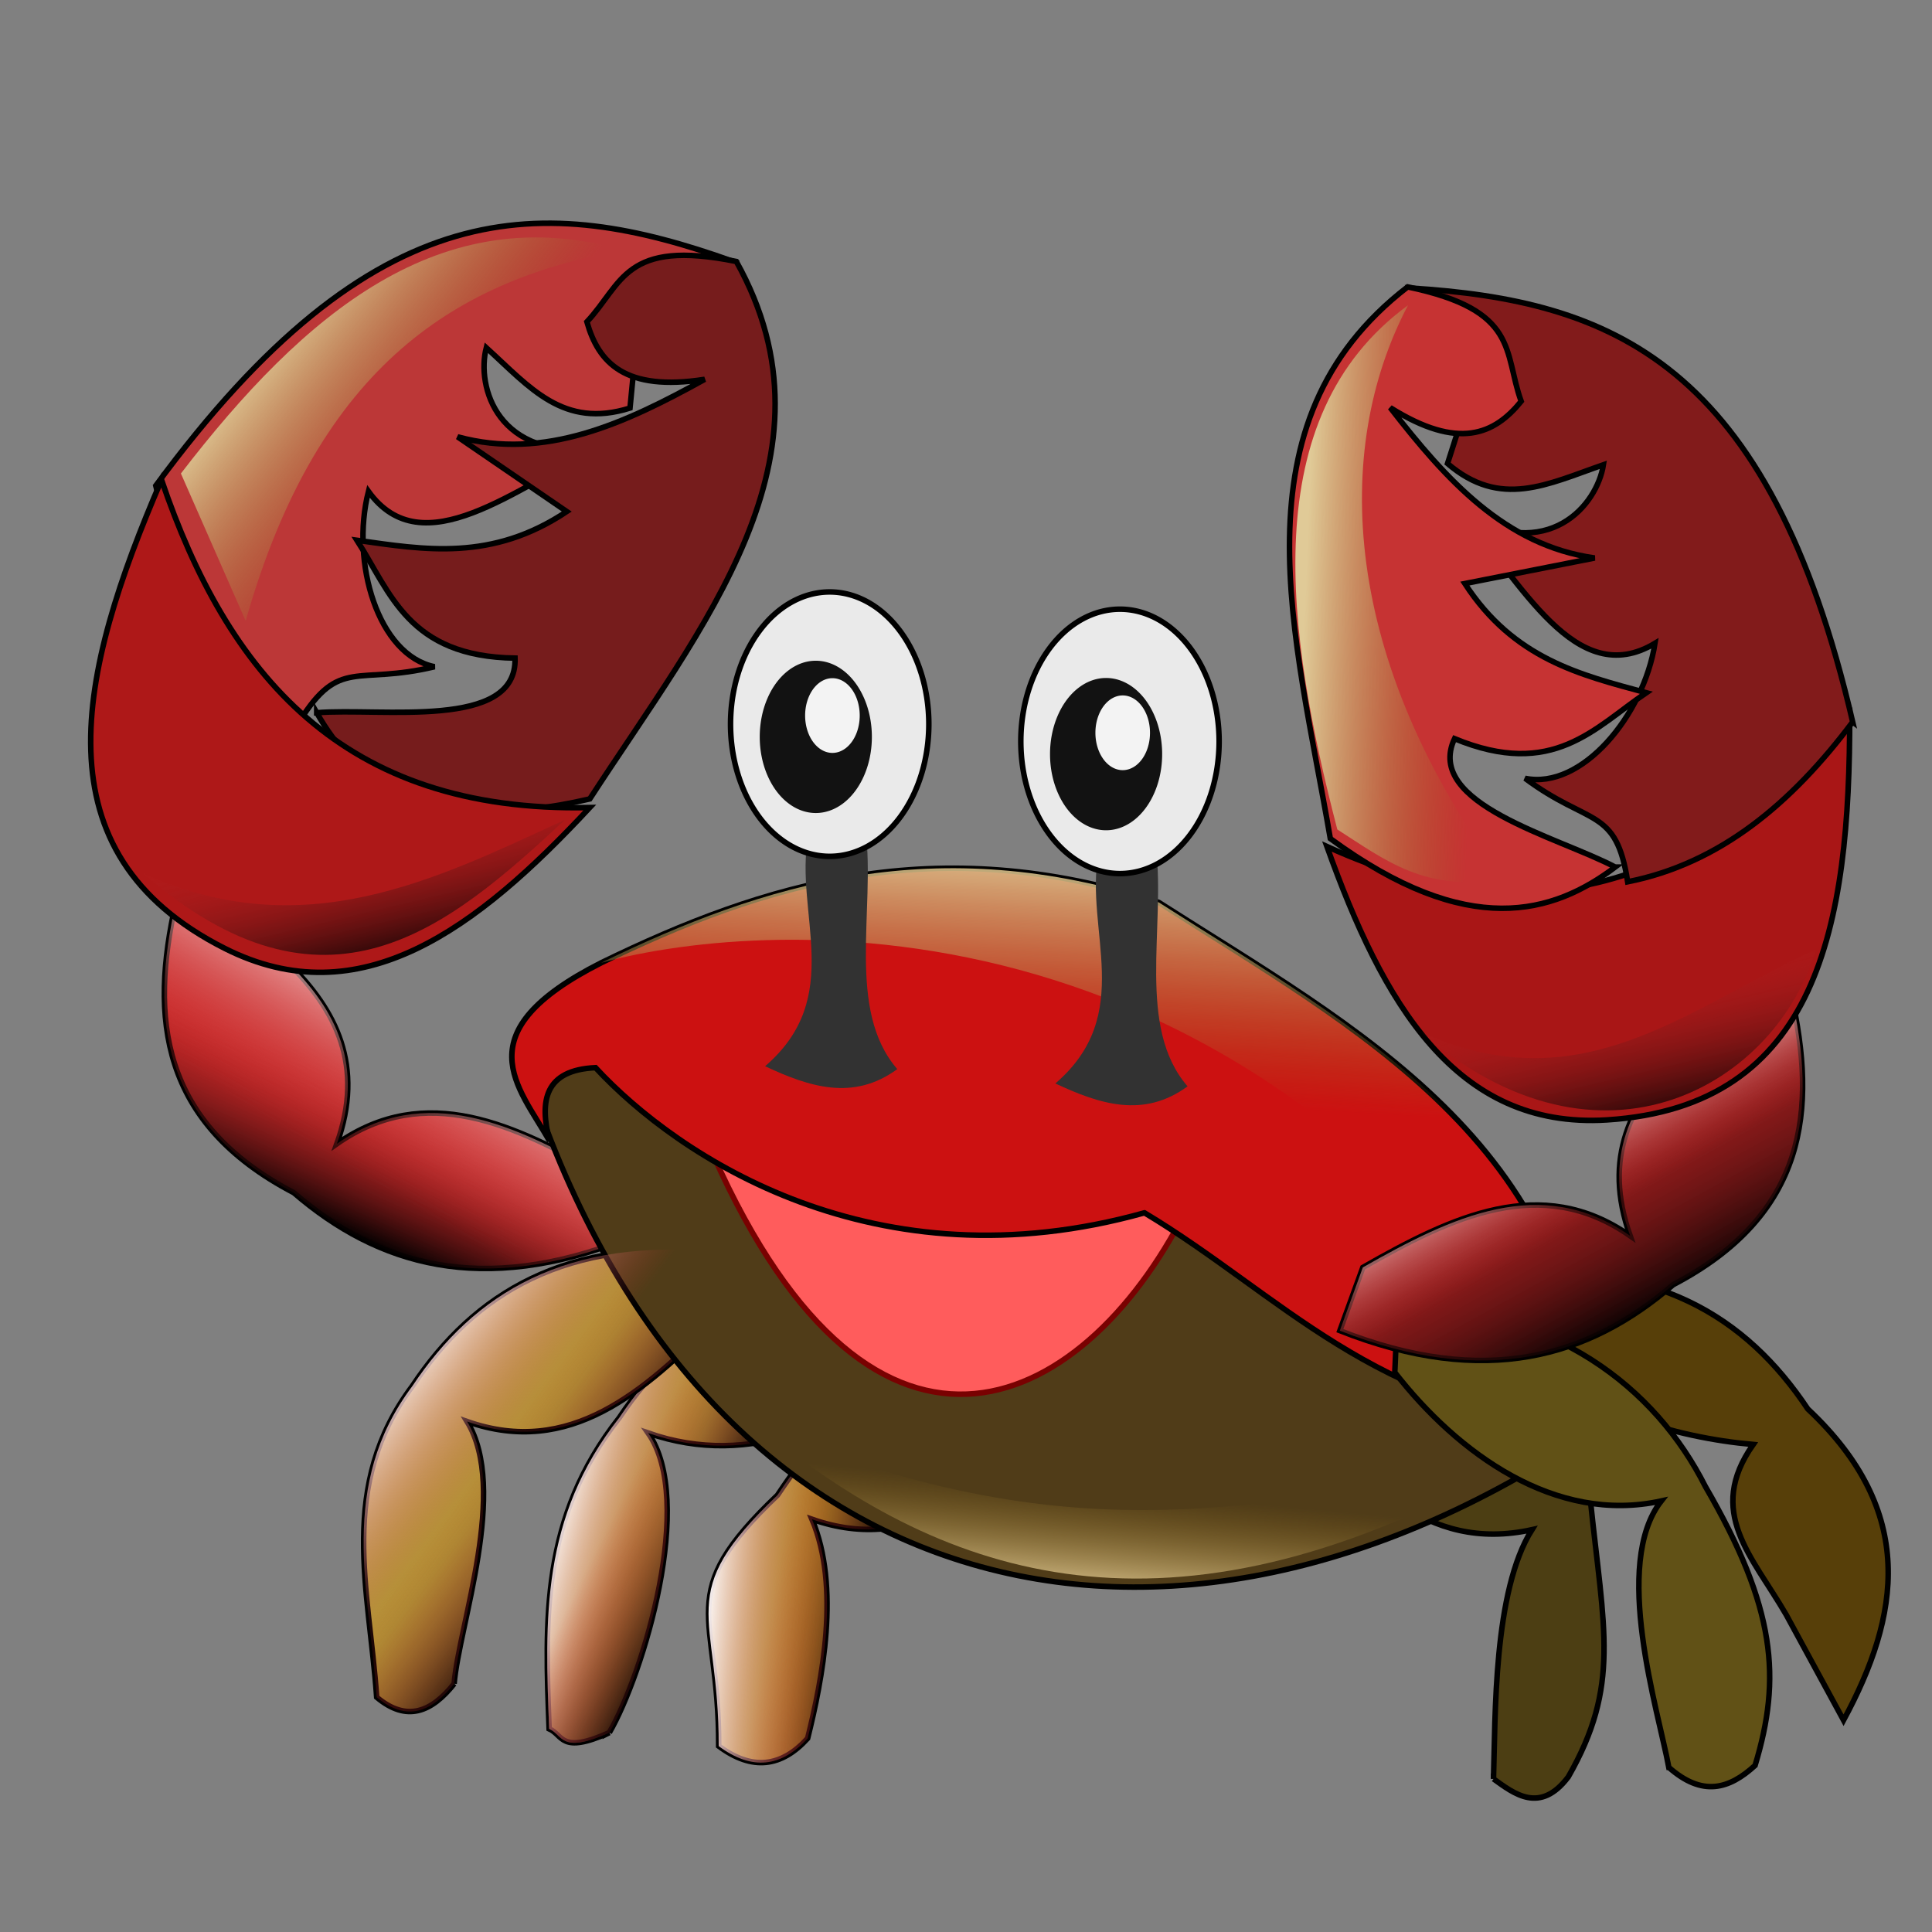 <?xml version="1.0" encoding="UTF-8" standalone="no"?>
<!-- Created with Inkscape (http://www.inkscape.org/) -->

<svg
   xmlns:dc="http://purl.org/dc/elements/1.1/"
   xmlns:cc="http://creativecommons.org/ns#"
   xmlns:rdf="http://www.w3.org/1999/02/22-rdf-syntax-ns#"
   xmlns:svg="http://www.w3.org/2000/svg"
   xmlns="http://www.w3.org/2000/svg"
   xmlns:xlink="http://www.w3.org/1999/xlink"
   xmlns:sodipodi="http://sodipodi.sourceforge.net/DTD/sodipodi-0.dtd"
   xmlns:inkscape="http://www.inkscape.org/namespaces/inkscape"
   id="svg2"
   version="1.1"
   inkscape:version="0.48.0 r9654"
   width="256"
   height="256"
   sodipodi:docname="gambas2.svg">
  <rect width="100%" height="100%" fill="#808080" stroke="none"/>
  <defs
     id="defs6">
    <linearGradient
       id="linearGradient3797">
      <stop
         id="stop3799"
         offset="0"
         style="stop-color:#000000;stop-opacity:1;" />
      <stop
         id="stop3801"
         offset="1"
         style="stop-color:#cb2828;stop-opacity:0;" />
    </linearGradient>
    <linearGradient
       id="linearGradient3787">
      <stop
         style="stop-color:#ffffff;stop-opacity:1;"
         offset="0"
         id="stop3789" />
      <stop
         style="stop-color:#cb2828;stop-opacity:0;"
         offset="1"
         id="stop3791" />
    </linearGradient>
    <linearGradient
       id="linearGradient3860">
      <stop
         style="stop-color:#e0ca97;stop-opacity:1;"
         offset="0"
         id="stop3862" />
      <stop
         style="stop-color:#95711e;stop-opacity:0;"
         offset="1"
         id="stop3864" />
    </linearGradient>
    <linearGradient
       inkscape:collect="always"
       xlink:href="#linearGradient3860"
       id="linearGradient3866"
       x1="39.75"
       y1="39.406"
       x2="61.171"
       y2="56.276"
       gradientUnits="userSpaceOnUse" />
    <linearGradient
       inkscape:collect="always"
       xlink:href="#linearGradient3860"
       id="linearGradient3870"
       gradientUnits="userSpaceOnUse"
       x1="47.952"
       y1="37.9"
       x2="61.171"
       y2="56.276"
       gradientTransform="matrix(0.614,-0.789,0.789,0.614,114.144,79.647)" />
    <linearGradient
       inkscape:collect="always"
       xlink:href="#linearGradient3860"
       id="linearGradient3880"
       x1="140.932"
       y1="112.202"
       x2="138.971"
       y2="145.053"
       gradientUnits="userSpaceOnUse" />
    <linearGradient
       inkscape:collect="always"
       xlink:href="#linearGradient3860"
       id="linearGradient3890"
       x1="149.253"
       y1="212.033"
       x2="150.549"
       y2="197.827"
       gradientUnits="userSpaceOnUse" />
    <linearGradient
       inkscape:collect="always"
       xlink:href="#linearGradient3787"
       id="linearGradient3793"
       x1="57.291"
       y1="128.736"
       x2="42.848"
       y2="152.708"
       gradientUnits="userSpaceOnUse" />
    <linearGradient
       inkscape:collect="always"
       xlink:href="#linearGradient3797"
       id="linearGradient3803"
       gradientUnits="userSpaceOnUse"
       x1="37.758"
       y1="159.811"
       x2="46.103"
       y2="141.462" />
    <linearGradient
       inkscape:collect="always"
       xlink:href="#linearGradient3797"
       id="linearGradient3813"
       x1="223.411"
       y1="171.998"
       x2="209.559"
       y2="146.842"
       gradientUnits="userSpaceOnUse" />
    <linearGradient
       inkscape:collect="always"
       xlink:href="#linearGradient3787"
       id="linearGradient3817"
       gradientUnits="userSpaceOnUse"
       x1="202.99"
       y1="147.434"
       x2="211.039"
       y2="161.639" />
    <linearGradient
       inkscape:collect="always"
       xlink:href="#linearGradient3797"
       id="linearGradient3827"
       x1="47.74"
       y1="129.704"
       x2="42.821"
       y2="108.987"
       gradientUnits="userSpaceOnUse" />
    <linearGradient
       inkscape:collect="always"
       xlink:href="#linearGradient3797"
       id="linearGradient3831"
       gradientUnits="userSpaceOnUse"
       x1="47.74"
       y1="129.704"
       x2="42.821"
       y2="108.987"
       gradientTransform="translate(169.286,21.013)" />
    <linearGradient
       inkscape:collect="always"
       xlink:href="#linearGradient3787"
       id="linearGradient3841"
       x1="43.744"
       y1="191.449"
       x2="60.656"
       y2="204.175"
       gradientUnits="userSpaceOnUse" />
    <linearGradient
       inkscape:collect="always"
       xlink:href="#linearGradient3797"
       id="linearGradient3845"
       gradientUnits="userSpaceOnUse"
       x1="77.779"
       y1="205.063"
       x2="63.616"
       y2="194.704" />
    <linearGradient
       inkscape:collect="always"
       xlink:href="#linearGradient3797"
       id="linearGradient3855"
       x1="96.187"
       y1="203.604"
       x2="83.045"
       y2="197.093"
       gradientUnits="userSpaceOnUse" />
    <linearGradient
       inkscape:collect="always"
       xlink:href="#linearGradient3787"
       id="linearGradient3859"
       gradientUnits="userSpaceOnUse"
       x1="75.174"
       y1="193.837"
       x2="91.036"
       y2="197.981" />
    <linearGradient
       inkscape:collect="always"
       xlink:href="#linearGradient3787"
       id="linearGradient3869"
       x1="93.886"
       y1="206.065"
       x2="109.612"
       y2="207.248"
       gradientUnits="userSpaceOnUse" />
    <linearGradient
       inkscape:collect="always"
       xlink:href="#linearGradient3797"
       id="linearGradient3873"
       gradientUnits="userSpaceOnUse"
       x1="116.674"
       y1="208.136"
       x2="103.397"
       y2="205.769" />
  </defs>
  <sodipodi:namedview
     pagecolor="#ffffff"
     bordercolor="#666666"
     borderopacity="1"
     objecttolerance="10"
     gridtolerance="10"
     guidetolerance="10"
     inkscape:pageopacity="0"
     inkscape:pageshadow="2"
     inkscape:window-width="1680"
     inkscape:window-height="1022"
     id="namedview4"
     showgrid="false"
     inkscape:zoom="3.3789062"
     inkscape:cx="128"
     inkscape:cy="128"
     inkscape:window-x="-2"
     inkscape:window-y="0"
     inkscape:window-maximized="1"
     inkscape:current-layer="svg2" />
  <path
     sodipodi:nodetypes="ccccccc"
     inkscape:connector-curvature="0"
     id="path3798"
     d="m 107.017,230.345 c 1.942,-7.782 4.368,-20.07 0.571,-29.039 13.583,4.779 23.425,-3.892 33,-13.525 l 0.691,-8.888 c -20.587,-2.16 -30.092,6.975 -38.263,19.23 -13.972,13.324 -7.735,15.261 -7.785,33.244 4.452,3.325 8.349,2.761 11.786,-1.021 z"
     style="fill:#ab9524;fill-opacity:1;stroke:#000000;stroke-width:0.732px;stroke-linecap:butt;stroke-linejoin:miter;stroke-opacity:1" />
  <path
     sodipodi:nodetypes="ccccccc"
     inkscape:connector-curvature="0"
     id="path3871"
     d="m 107.017,230.345 c 1.942,-7.782 4.368,-20.07 0.571,-29.039 13.583,4.779 23.425,-3.892 33,-13.525 l 0.691,-8.888 c -20.587,-2.16 -30.092,6.975 -38.263,19.23 -13.972,13.324 -7.735,15.261 -7.785,33.244 4.452,3.325 8.349,2.761 11.786,-1.021 z"
     style="fill:url(#linearGradient3873);fill-opacity:1;stroke:none;stroke-width:0.732px;stroke-linecap:butt;stroke-linejoin:miter;stroke-opacity:1" />
  <path
     style="fill:url(#linearGradient3869);fill-opacity:1;stroke:none;stroke-width:0.732px;stroke-linecap:butt;stroke-linejoin:miter;stroke-opacity:1"
     d="m 107.017,230.345 c 1.942,-7.782 4.368,-20.07 0.571,-29.039 13.583,4.779 23.425,-3.892 33,-13.525 l 0.691,-8.888 c -20.587,-2.16 -30.092,6.975 -38.263,19.23 -13.972,13.324 -7.735,15.261 -7.785,33.244 4.452,3.325 8.349,2.761 11.786,-1.021 z"
     id="path3861"
     inkscape:connector-curvature="0"
     sodipodi:nodetypes="ccccccc" />
  <path
     style="fill:#b29f38;fill-opacity:1;stroke:#000000;stroke-width:0.732px;stroke-linecap:butt;stroke-linejoin:miter;stroke-opacity:1"
     d="m 80.739,229.583 c 4.504,-7.782 11.454,-30.734 5.141,-39.702 13.583,4.779 26.853,-1.226 36.428,-10.859 l 0.691,-8.888 c -20.587,-2.16 -32.758,5.452 -40.929,17.706 -10.469,13.283 -9.852,26.802 -9.308,41.241 1.87,0.799 1.459,3.422 7.978,0.502 z"
     id="path3796"
     inkscape:connector-curvature="0"
     sodipodi:nodetypes="ccccccc" />
  <path
     style="fill:url(#linearGradient3859);fill-opacity:1;stroke:none;stroke-width:0.732px;stroke-linecap:butt;stroke-linejoin:miter;stroke-opacity:1"
     d="m 80.739,229.583 c 4.504,-7.782 11.454,-30.734 5.141,-39.702 13.583,4.779 26.853,-1.226 36.428,-10.859 l 0.691,-8.888 c -20.587,-2.16 -32.758,5.452 -40.929,17.706 -10.469,13.283 -9.852,26.802 -9.308,41.241 1.87,0.799 1.459,3.422 7.978,0.502 z"
     id="path3857"
     inkscape:connector-curvature="0"
     sodipodi:nodetypes="ccccccc" />
  <path
     sodipodi:nodetypes="ccccccc"
     inkscape:connector-curvature="0"
     id="path3847"
     d="m 80.739,229.583 c 4.504,-7.782 11.454,-30.734 5.141,-39.702 13.583,4.779 26.853,-1.226 36.428,-10.859 l 0.691,-8.888 c -20.587,-2.16 -32.758,5.452 -40.929,17.706 -10.469,13.283 -9.852,26.802 -9.308,41.241 1.87,0.799 1.459,3.422 7.978,0.502 z"
     style="fill:url(#linearGradient3855);fill-opacity:1;stroke:none;stroke-width:0.732px;stroke-linecap:butt;stroke-linejoin:miter;stroke-opacity:1" />
  <path
     sodipodi:nodetypes="ccccccc"
     inkscape:connector-curvature="0"
     id="path3804"
     d="m 197.897,235.715 c 0.26,-8.269 -0.043,-24.883 5.096,-33.023 -14.061,3.103 -22.783,-6.694 -31.124,-17.413 l 0.388,-8.907 c 20.697,0.344 31.859,9.37 38.49,22.522 1.775,17.09 3.983,24.467 -2.946,36.561 -3.746,4.951 -7.17,2.219 -9.904,0.26 z"
     style="fill:#4c3e13;fill-opacity:1;stroke:#000000;stroke-width:0.732px;stroke-linecap:butt;stroke-linejoin:miter;stroke-opacity:1" />
  <path
     sodipodi:nodetypes="ccccccc"
     inkscape:connector-curvature="0"
     id="path3794"
     d="m 60.174,223.109 c 0.651,-7.782 7.227,-25.783 1.714,-34.752 13.583,4.779 23.425,-3.892 33,-13.525 l 0.691,-8.888 c -20.587,-2.16 -32.758,5.452 -40.929,17.706 -9.917,13.232 -5.74,26.843 -4.738,41.241 3.984,3.348 7.292,1.96 10.263,-1.783 z"
     style="fill:#b19c37;fill-opacity:1;stroke:#000000;stroke-width:0.732px;stroke-linecap:butt;stroke-linejoin:miter;stroke-opacity:1" />
  <path
     style="fill:#bc3737;fill-opacity:1;stroke:#000000;stroke-width:0.732px;stroke-linecap:butt;stroke-linejoin:miter;stroke-opacity:1"
     d="M 20.641,64.353 C 49.703,24.813 72.086,25.684 97.188,34.648 92.999,37.187 78.132,38.54 84.621,42.265 l -1.142,11.806 c -8.844,2.764 -13.222,-2.699 -19.042,-7.998 -1.331,5.217 1.484,14.973 14.853,13.329 -10.98,5.202 -23.283,15.696 -30.467,5.713 -2.393,9.429 1.278,21.701 8.759,23.231 C 47.214,90.833 45.013,87.05 39.682,95.582 29.409,88.538 23.823,77.476 20.641,64.353 z"
     id="path3755"
     inkscape:connector-curvature="0"
     sodipodi:nodetypes="cccccccccc" />
  <path
     style="fill:#761c1c;fill-opacity:1;stroke:#000000;stroke-width:0.732px;stroke-linecap:butt;stroke-linejoin:miter;stroke-opacity:1"
     d="m 41.967,94.439 c 5.083,8.904 14.073,16.54 36.179,11.425 C 93.014,82.965 111.985,60.476 97.569,34.648 82.719,31.629 82.512,37.582 77.766,42.646 c 1.529,5.398 5.015,9.273 15.614,7.617 -10.551,5.838 -21.201,10.778 -32.752,7.617 l 14.472,9.902 c -9.938,6.636 -18.851,5.072 -27.801,3.808 4.47,6.963 6.813,15.415 20.946,15.614 0.321,9.588 -17.71,6.536 -26.278,7.236 z"
     id="path3757"
     inkscape:connector-curvature="0"
     sodipodi:nodetypes="cccccccccc" />
  <path
     style="fill:#cb2828;fill-opacity:1;stroke:#000000;stroke-width:0.732px;stroke-linecap:butt;stroke-linejoin:miter;stroke-opacity:1"
     d="m 38.159,127.572 c 6.425,6.291 10.153,13.66 6.474,23.993 11.806,-8.244 23.612,-2.526 35.418,4.189 l 3.047,8.378 c -19.256,7.596 -33.021,3.524 -44.177,-6.093 C 21.227,148.786 19.82,134.879 23.307,119.574 z"
     id="path3761"
     inkscape:connector-curvature="0"
     sodipodi:nodetypes="ccccccc" />
  <path
     style="fill:url(#linearGradient3803);fill-opacity:1;stroke:none;stroke-width:0.732px;stroke-linecap:butt;stroke-linejoin:miter;stroke-opacity:1"
     d="m 38.159,127.572 c 6.425,6.291 10.153,13.66 6.474,23.993 11.806,-8.244 23.612,-2.526 35.418,4.189 l 3.047,8.378 c -19.256,7.596 -33.021,3.524 -44.177,-6.093 C 21.227,148.786 19.82,134.879 23.307,119.574 z"
     id="path3795"
     inkscape:connector-curvature="0"
     sodipodi:nodetypes="ccccccc" />
  <path
     sodipodi:nodetypes="ccccccc"
     inkscape:connector-curvature="0"
     id="path3785"
     d="m 38.159,127.572 c 6.425,6.291 10.153,13.66 6.474,23.993 11.806,-8.244 23.612,-2.526 35.418,4.189 l 3.047,8.378 c -19.256,7.596 -33.021,3.524 -44.177,-6.093 C 21.227,148.786 19.82,134.879 23.307,119.574 z"
     style="fill:url(#linearGradient3793);fill-opacity:1;stroke:none;stroke-width:0.732px;stroke-linecap:butt;stroke-linejoin:miter;stroke-opacity:1" />
  <path
     sodipodi:nodetypes="ccccccc"
     inkscape:connector-curvature="0"
     id="path3843"
     d="m 60.174,223.109 c 0.651,-7.782 7.227,-25.783 1.714,-34.752 13.583,4.779 23.425,-3.892 33,-13.525 l 0.691,-8.888 c -20.587,-2.16 -32.758,5.452 -40.929,17.706 -9.917,13.232 -5.74,26.843 -4.738,41.241 3.984,3.348 7.292,1.96 10.263,-1.783 z"
     style="fill:url(#linearGradient3845);fill-opacity:1;stroke:none;stroke-width:0.732px;stroke-linecap:butt;stroke-linejoin:miter;stroke-opacity:1" />
  <path
     style="fill:#503c18;fill-opacity:1;stroke:#000000;stroke-width:0.732px;stroke-linecap:butt;stroke-linejoin:miter;stroke-opacity:1"
     d="M 68.626,138.235 C 115.722,128.953 162.819,118.524 209.915,190.409 151.263,229.271 89.706,210.823 68.626,138.235 z"
     id="path3765"
     inkscape:connector-curvature="0"
     sodipodi:nodetypes="ccc" />
  <path
     style="fill:#ff5c5c;fill-opacity:1;stroke:#790101;stroke-width:0.732px;stroke-linecap:butt;stroke-linejoin:miter;stroke-opacity:1"
     d="m 94.522,153.088 c 21.541,48.333 49.803,33.826 63.218,6.093 z"
     id="path3784"
     inkscape:connector-curvature="0"
     sodipodi:nodetypes="ccc" />
  <path
     style="fill:url(#linearGradient3841);fill-opacity:1;stroke:none;stroke-width:0.732px;stroke-linecap:butt;stroke-linejoin:miter;stroke-opacity:1"
     d="m 60.174,223.109 c 0.651,-7.782 7.227,-25.783 1.714,-34.752 13.583,4.779 23.425,-3.892 33,-13.525 l 0.691,-8.888 c -20.587,-2.16 -32.758,5.452 -40.929,17.706 -9.917,13.232 -5.74,26.843 -4.738,41.241 3.984,3.348 7.292,1.96 10.263,-1.783 z"
     id="path3833"
     inkscape:connector-curvature="0"
     sodipodi:nodetypes="ccccccc" />
  <path
     style="fill:#cc1111;fill-opacity:1;stroke:#000000;stroke-width:0.732px;stroke-linecap:butt;stroke-linejoin:miter;stroke-opacity:1"
     d="m 151.648,160.704 c 17.998,10.79 30.498,26.079 58.648,28.563 -0.97,-37.624 -30.871,-53.141 -56.744,-69.693 -29.541,-9.618 -52.379,-2.479 -73.882,7.997 -18.295,9.263 -11.013,16.301 -6.855,23.612 -1.369,-5.362 -0.618,-9.4 6.093,-9.711 10.973,11.844 37.089,29.211 72.739,19.232 z"
     id="path3763"
     inkscape:connector-curvature="0"
     sodipodi:nodetypes="ccccccc" />
  <path
     sodipodi:nodetypes="cccc"
     inkscape:connector-curvature="0"
     id="path3872"
     d="m 210.296,189.267 c -0.97,-37.624 -30.871,-53.141 -56.744,-69.693 -29.541,-9.618 -52.379,-2.479 -73.882,7.997 22.205,-6.036 87.942,-10.361 130.626,61.695 z"
     style="fill:url(#linearGradient3880);fill-opacity:1;stroke:none;stroke-width:0.732px;stroke-linecap:butt;stroke-linejoin:miter;stroke-opacity:1" />
  <path
     style="fill:#323232;fill-opacity:1;stroke:none"
     d="m 107.09,110.815 7.617,-0.762 c 1.274,10.597 -2.593,23.766 4.189,31.609 -5.839,4.277 -11.679,2.35 -17.518,-0.381 10.678,-9.181 3.838,-20.308 5.713,-30.467 z"
     id="rect3767"
     inkscape:connector-curvature="0"
     sodipodi:nodetypes="ccccc" />
  <path
     sodipodi:type="arc"
     style="fill:#eaeaea;fill-opacity:1;stroke:#000000;stroke-opacity:1"
     id="path3770"
     sodipodi:cx="182.34103"
     sodipodi:cy="194.56647"
     sodipodi:rx="17.947977"
     sodipodi:ry="23.930635"
     d="m 200.289,194.566 a 17.948,23.931 0 1 1 -35.896,0 17.948,23.931 0 1 1 35.896,0 z"
     transform="matrix(0.732,0,0,0.732,-23.536,-46.469)" />
  <path
     sodipodi:type="arc"
     style="fill:#121212;fill-opacity:1;stroke:none"
     id="path3772"
     sodipodi:cx="189.36417"
     sodipodi:cy="193.2659"
     sodipodi:rx="8.8439302"
     sodipodi:ry="11.705202"
     d="m 198.208,193.266 a 8.844,11.705 0 1 1 -17.688,0 8.844,11.705 0 1 1 17.688,0 z"
     transform="matrix(0.84,0,0,0.862,-50.967,-68.955)" />
  <path
     sodipodi:type="arc"
     style="fill:#f3f3f3;fill-opacity:1;stroke:none"
     id="path3774"
     sodipodi:cx="188.06358"
     sodipodi:cy="187.54335"
     sodipodi:rx="7.0231214"
     sodipodi:ry="10.144508"
     d="m 195.087,187.543 a 7.023,10.145 0 1 1 -14.046,0 7.023,10.145 0 1 1 14.046,0 z"
     transform="matrix(0.515,0,0,0.488,13.447,3.293)" />
  <path
     sodipodi:nodetypes="ccccc"
     inkscape:connector-curvature="0"
     id="path3776"
     d="m 145.554,113.1 7.617,-0.762 c 1.274,10.597 -2.593,23.766 4.189,31.609 -5.839,4.277 -11.679,2.35 -17.518,-0.381 10.678,-9.181 3.838,-20.308 5.713,-30.467 z"
     style="fill:#323232;fill-opacity:1;stroke:none" />
  <path
     transform="matrix(0.732,0,0,0.732,14.928,-44.184)"
     d="m 200.289,194.566 a 17.948,23.931 0 1 1 -35.896,0 17.948,23.931 0 1 1 35.896,0 z"
     sodipodi:ry="23.930635"
     sodipodi:rx="17.947977"
     sodipodi:cy="194.56647"
     sodipodi:cx="182.34103"
     id="path3778"
     style="fill:#eaeaea;fill-opacity:1;stroke:#000000;stroke-opacity:1"
     sodipodi:type="arc" />
  <path
     transform="matrix(0.84,0,0,0.862,-12.503,-66.67)"
     d="m 198.208,193.266 a 8.844,11.705 0 1 1 -17.688,0 8.844,11.705 0 1 1 17.688,0 z"
     sodipodi:ry="11.705202"
     sodipodi:rx="8.8439302"
     sodipodi:cy="193.2659"
     sodipodi:cx="189.36417"
     id="path3780"
     style="fill:#121212;fill-opacity:1;stroke:none"
     sodipodi:type="arc" />
  <path
     transform="matrix(0.515,0,0,0.488,51.911,5.578)"
     d="m 195.087,187.543 a 7.023,10.145 0 1 1 -14.046,0 7.023,10.145 0 1 1 14.046,0 z"
     sodipodi:ry="10.144508"
     sodipodi:rx="7.0231214"
     sodipodi:cy="187.54335"
     sodipodi:cx="188.06358"
     id="path3782"
     style="fill:#f3f3f3;fill-opacity:1;stroke:none"
     sodipodi:type="arc" />
  <path
     sodipodi:nodetypes="ccccccc"
     inkscape:connector-curvature="0"
     id="path3802"
     d="m 236.685,213.969 c -4.504,-7.782 -10.692,-13.596 -4.38,-22.565 -10.324,-0.924 -23.063,-4.527 -33,-13.525 l -0.691,-8.888 c 20.587,-2.16 32.758,5.452 40.929,17.706 14.568,13.655 12.197,27.43 4.738,41.241 z"
     style="fill:#573f09;fill-opacity:1;stroke:#000000;stroke-width:0.732px;stroke-linecap:butt;stroke-linejoin:miter;stroke-opacity:1" />
  <path
     style="fill:#615116;fill-opacity:1;stroke:#000000;stroke-width:0.732px;stroke-linecap:butt;stroke-linejoin:miter;stroke-opacity:1"
     d="m 221.128,234.191 c -1.402,-7.56 -7.569,-26.908 -0.997,-35.308 -14.061,3.103 -26.973,-6.313 -35.313,-17.033 l 0.388,-8.907 c 20.697,0.344 34.144,10.894 40.775,24.046 9.335,16.088 10.089,25.369 6.575,36.942 -3.451,3.158 -6.979,4.179 -11.428,0.26 z"
     id="path3800"
     inkscape:connector-curvature="0"
     sodipodi:nodetypes="ccccccc" />
  <path
     sodipodi:nodetypes="ccccccc"
     inkscape:connector-curvature="0"
     id="path3792"
     d="m 222.476,139.759 c -6.425,6.291 -10.153,13.66 -6.474,23.993 -11.806,-8.244 -23.612,-2.526 -35.418,4.189 l -3.047,8.378 c 19.256,7.596 33.021,3.524 44.177,-6.093 17.694,-9.253 19.1,-23.16 15.614,-38.464 z"
     style="fill:#931b1b;fill-opacity:1;stroke:#000000;stroke-width:0.732px;stroke-linecap:butt;stroke-linejoin:miter;stroke-opacity:1" />
  <path
     style="fill:url(#linearGradient3813);fill-opacity:1;stroke:none;stroke-width:0.732px;stroke-linecap:butt;stroke-linejoin:miter;stroke-opacity:1"
     d="m 222.476,139.759 c -6.425,6.291 -10.153,13.66 -6.474,23.993 -11.806,-8.244 -23.612,-2.526 -35.418,4.189 l -3.047,8.378 c 19.256,7.596 33.021,3.524 44.177,-6.093 17.694,-9.253 19.1,-23.16 15.614,-38.464 z"
     id="path3805"
     inkscape:connector-curvature="0"
     sodipodi:nodetypes="ccccccc" />
  <path
     sodipodi:nodetypes="ccccccc"
     inkscape:connector-curvature="0"
     id="path3815"
     d="m 222.476,139.759 c -6.425,6.291 -10.153,13.66 -6.474,23.993 -11.806,-8.244 -23.612,-2.526 -35.418,4.189 l -3.047,8.378 c 19.256,7.596 33.021,3.524 44.177,-6.093 17.694,-9.253 19.1,-23.16 15.614,-38.464 z"
     style="fill:url(#linearGradient3817);fill-opacity:1;stroke:none;stroke-width:0.732px;stroke-linecap:butt;stroke-linejoin:miter;stroke-opacity:1" />
  <path
     sodipodi:nodetypes="cccc"
     inkscape:connector-curvature="0"
     id="path3786"
     d="m 245.093,94.66 c -18.07,20.032 -39.283,31.175 -69.27,17.507 7.389,20.66 17.005,37.474 37.081,36.228 28.006,-1.75 32.243,-25.736 32.189,-53.735 z"
     style="fill:#a91616;fill-opacity:1;stroke:#000000;stroke-width:0.732px;stroke-linecap:butt;stroke-linejoin:miter;stroke-opacity:1" />
  <path
     sodipodi:nodetypes="cccccccccc"
     inkscape:connector-curvature="0"
     id="path3788"
     d="m 245.492,95.66 c -11.106,-47.799 -32.016,-55.829 -58.62,-57.495 2.848,3.986 15.975,11.094 8.543,11.957 l -3.608,11.299 c 7.036,6.029 13.214,2.737 20.652,0.163 -0.835,5.319 -7.27,13.173 -18.906,6.388 8.037,9.112 15.202,23.608 25.742,17.269 -1.521,9.609 -9.736,19.436 -17.214,17.891 8.546,6.376 12.06,3.768 13.593,13.71 12.219,-2.42 21.716,-10.38 29.817,-21.183 z"
     style="fill:#821b1b;fill-opacity:1;stroke:#000000;stroke-width:0.732px;stroke-linecap:butt;stroke-linejoin:miter;stroke-opacity:1" />
  <path
     sodipodi:nodetypes="cccccccccc"
     inkscape:connector-curvature="0"
     id="path3790"
     d="m 214.026,114.892 c -8.184,6.177 -19.457,9.646 -37.752,-3.775 -4.627,-26.907 -13.187,-55.056 10.249,-73.102 14.836,3.084 12.678,8.636 15.042,15.162 -3.534,4.357 -8.267,6.542 -17.353,0.839 7.392,9.527 15.229,18.268 27.09,19.92 l -17.204,3.389 c 6.514,10.018 15.321,12.097 24.043,14.467 -6.855,4.634 -12.342,11.476 -25.407,6.084 -4.078,8.684 13.695,12.993 21.291,17.016 z"
     style="fill:#c63333;fill-opacity:1;stroke:#000000;stroke-width:0.732px;stroke-linecap:butt;stroke-linejoin:miter;stroke-opacity:1" />
  <path
     style="fill:url(#linearGradient3866);stroke:none;stroke-width:1px;stroke-linecap:butt;stroke-linejoin:miter;stroke-opacity:1;fill-opacity:1"
     d="M 82.571,33.147 C 58.376,26.23 40.336,41.468 23.972,62.742 l 8.583,19.533 C 42.294,47.873 61.075,36.981 82.571,33.147 z"
     id="path3858"
     inkscape:connector-curvature="0"
     sodipodi:nodetypes="cccc" />
  <path
     sodipodi:nodetypes="cccc"
     inkscape:connector-curvature="0"
     id="path3868"
     d="m 186.568,40.451 c -20.316,14.849 -16.11,43.476 -9.367,69.455 6.163,3.938 11.902,8.555 21.871,6.404 C 177.899,87.499 176.395,59.772 186.568,40.451 z"
     style="fill:url(#linearGradient3870);fill-opacity:1;stroke:none" />
  <path
     style="fill:url(#linearGradient3890);fill-opacity:1;stroke:none"
     d="m 100.328,188.819 c 23.9,19.856 52.973,30.312 96.481,7.103 -29.095,1.719 -52.016,11.671 -96.481,-7.103 z"
     id="path3882"
     inkscape:connector-curvature="0"
     sodipodi:nodetypes="ccc" />
  <path
     style="fill:#ae1818;fill-opacity:1;stroke:#000000;stroke-width:0.732px;stroke-linecap:butt;stroke-linejoin:miter;stroke-opacity:1"
     d="M 21.402,63.592 C 30.104,89.128 45.201,107.736 78.147,107.007 63.206,123.076 47.737,134.733 29.781,125.668 4.737,113.011 10.306,89.299 21.402,63.592 z"
     id="path3759"
     inkscape:connector-curvature="0"
     sodipodi:nodetypes="cccc" />
  <path
     style="fill:url(#linearGradient3827);stroke:none;stroke-width:1px;stroke-linecap:butt;stroke-linejoin:miter;stroke-opacity:1;fill-opacity:1"
     d="m 18.941,115.718 c 24.219,20.94 40.216,7.502 55.935,-7.103 -17.41,8.049 -34.687,16.709 -55.935,7.103 z"
     id="path3819"
     inkscape:connector-curvature="0"
     sodipodi:nodetypes="ccc" />
  <path
     sodipodi:nodetypes="ccc"
     inkscape:connector-curvature="0"
     id="path3829"
     d="m 188.227,136.731 c 24.219,20.94 47.319,6.614 52.384,-10.95 -17.41,8.049 -31.136,20.557 -52.384,10.95 z"
     style="fill:url(#linearGradient3831);fill-opacity:1;stroke:none" />
</svg>
